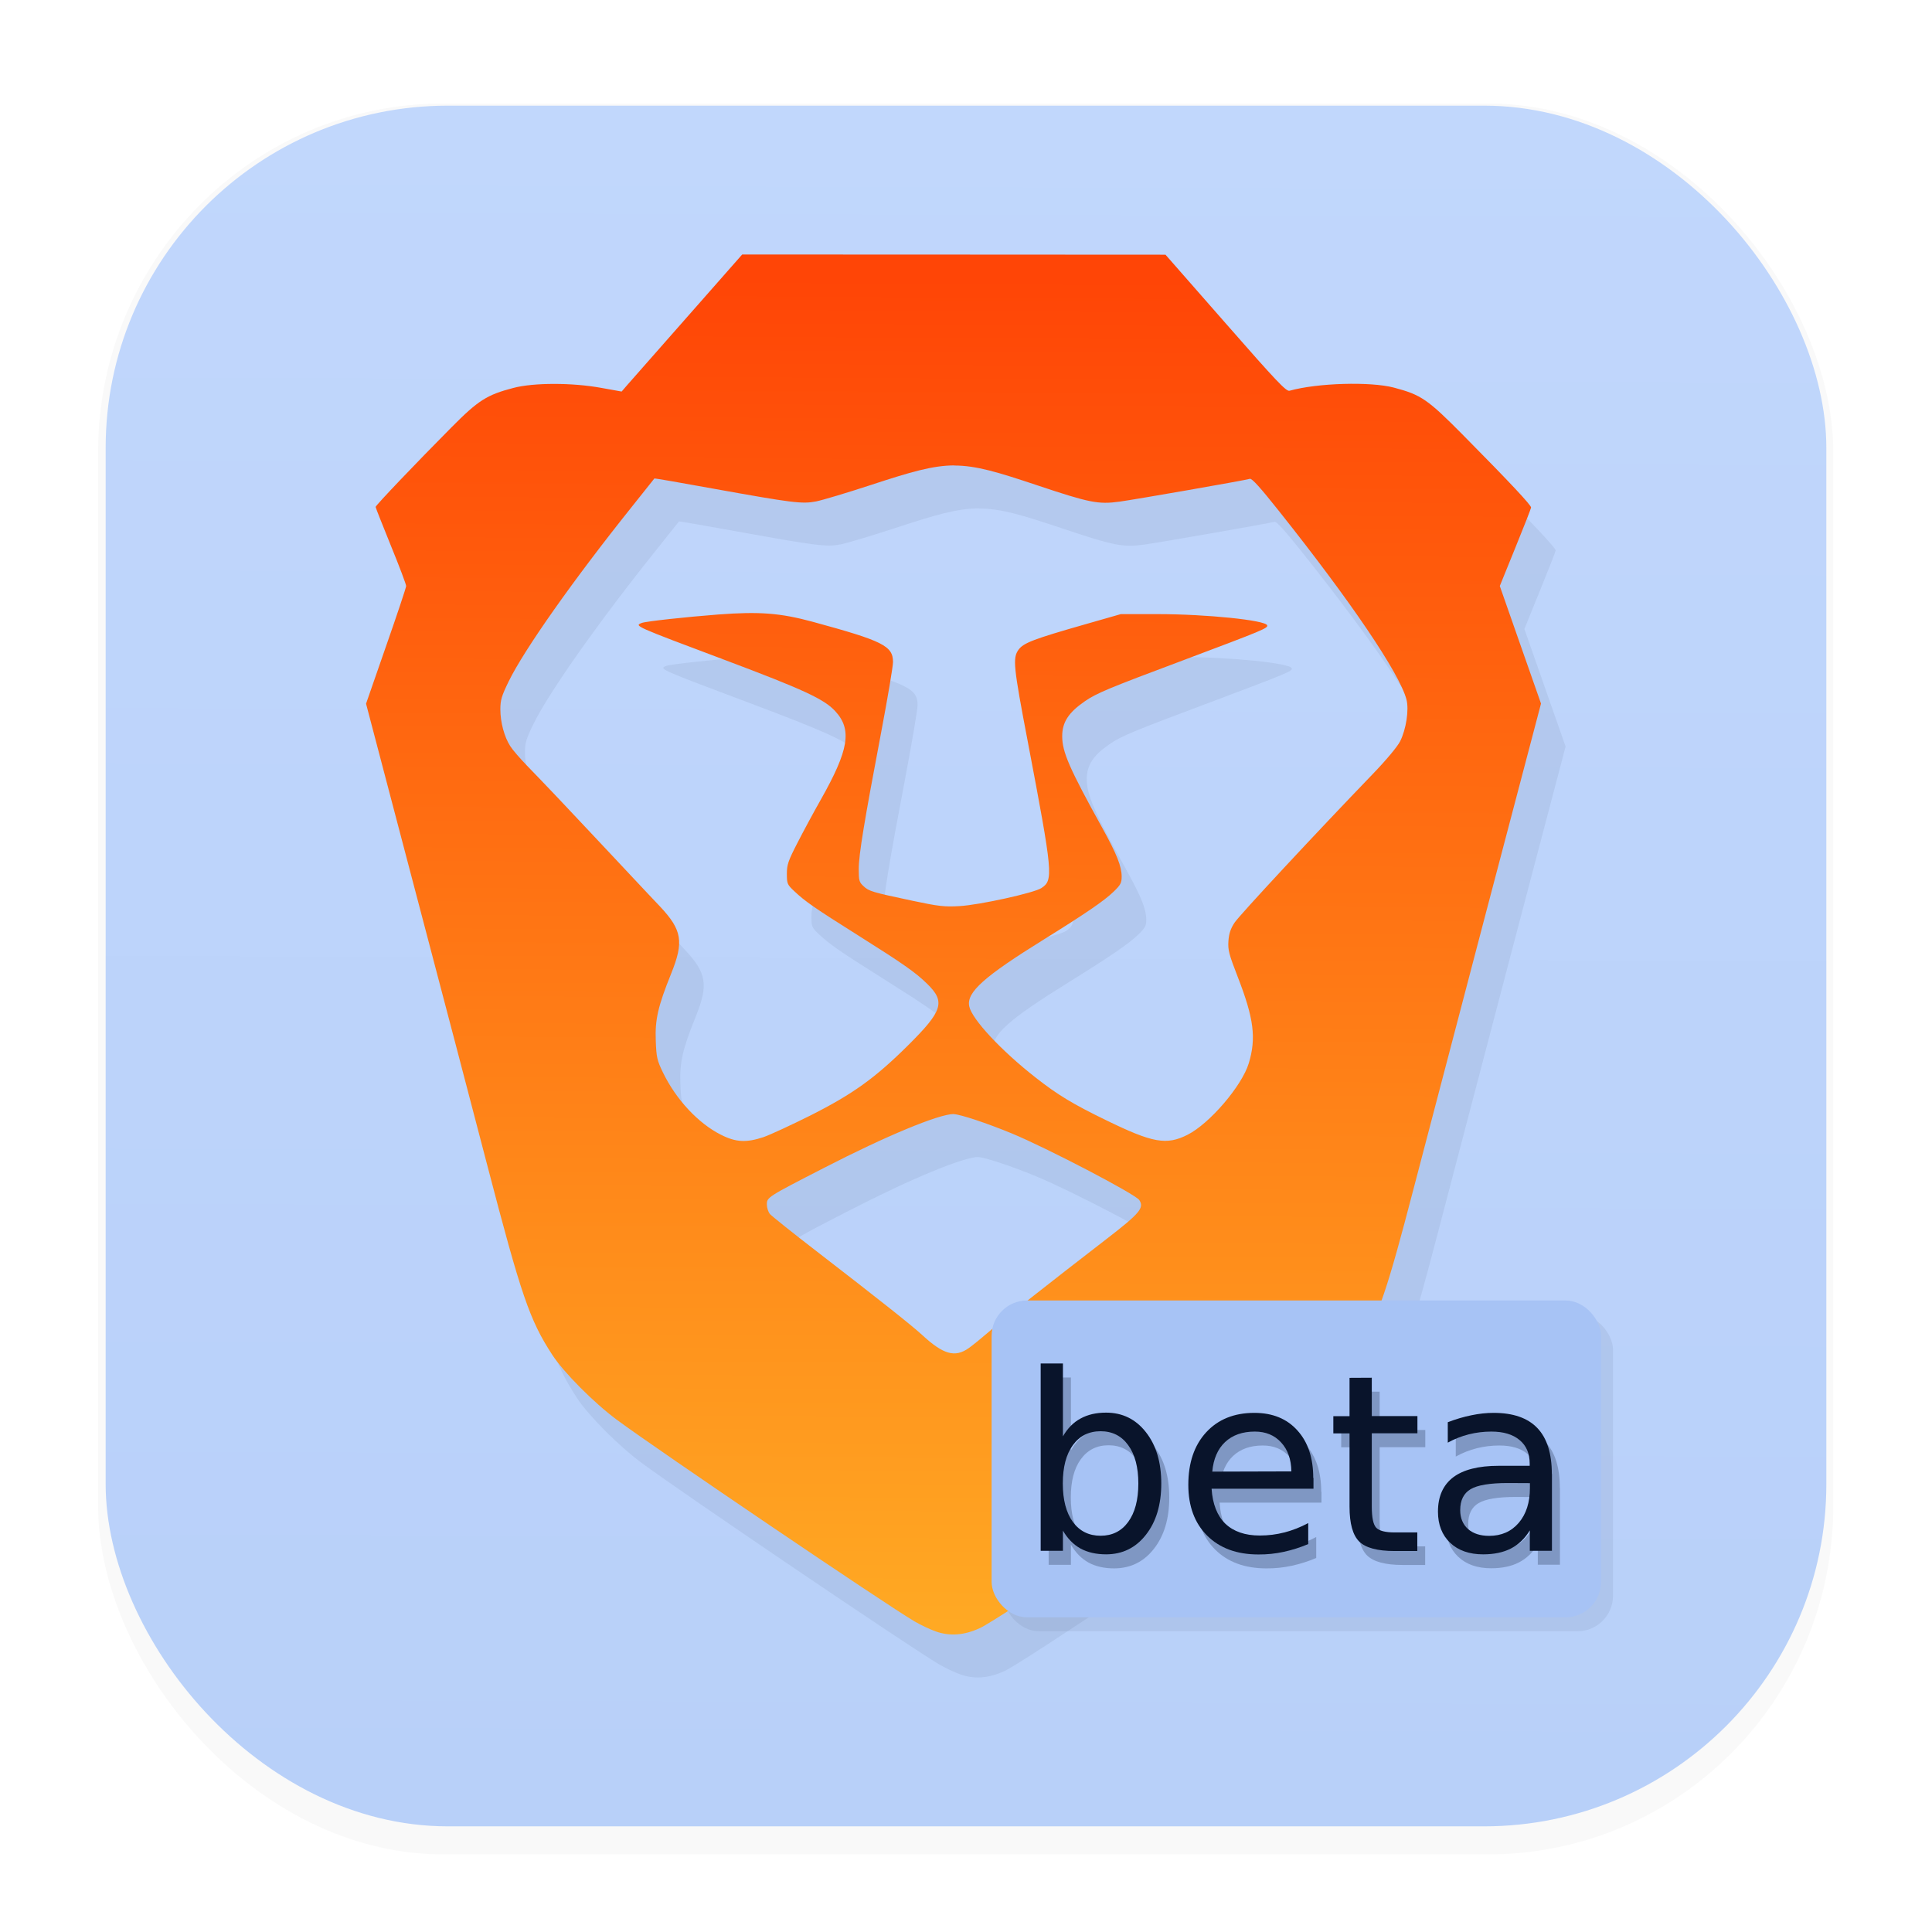 <svg xmlns="http://www.w3.org/2000/svg" width="64" height="64" version="1.1" viewBox="0 0 16.933 16.933">
 <defs>
  <filter id="filter1178" x="-.048" y="-.048" width="1.096" height="1.096" color-interpolation-filters="sRGB">
   <feGaussianBlur stdDeviation="0.307" />
  </filter>
  <linearGradient id="linearGradient1340" x1="8.355" x2="8.4" y1="16.007" y2=".794" gradientUnits="userSpaceOnUse">
   <stop stop-color="#b8d0f9" offset="0" />
   <stop stop-color="#c1d7fc" offset="1" />
  </linearGradient>
  <linearGradient id="linearGradient1154" x1="36.586" x2="36.734" y1="11.643" y2="-12.581" gradientTransform="matrix(.614 0 0 .614 -14.156 11.135)" gradientUnits="userSpaceOnUse">
   <stop stop-color="#ffce2e" offset="0" />
   <stop stop-color="#ff4506" offset="1" />
  </linearGradient>
  <filter id="filter2441" x="-.082" y="-.069" width="1.163" height="1.139" color-interpolation-filters="sRGB">
   <feGaussianBlur stdDeviation="0.322" />
  </filter>
  <filter id="filter5445" x="-.052" y="-.138" width="1.103" height="1.276" color-interpolation-filters="sRGB">
   <feGaussianBlur stdDeviation="0.096" />
  </filter>
  <filter id="filter5511" x="-.057" y="-.11" width="1.114" height="1.219" color-interpolation-filters="sRGB">
   <feGaussianBlur stdDeviation="0.127" />
  </filter>
 </defs>
 <g stroke-linecap="round" stroke-linejoin="round">
  <rect transform="matrix(.991 0 0 1 .073 .002)" x=".794" y=".905" width="15.346" height="15.346" rx="3.053" ry="3.053" fill="#000000" filter="url(#filter1178)" opacity=".15" stroke-width="1.249" style="mix-blend-mode:normal" />
  <rect x=".926" y=".926" width="15.081" height="15.081" rx="3" ry="3" fill="url(#linearGradient1340)" stroke-width="1.227" />
  <rect x=".012" y=".006" width="16.924" height="16.927" fill="none" opacity=".15" stroke-width="1.052" />
 </g>
 <g transform="matrix(1.088 0 0 1.088 -.738 -1.275)" stroke-width=".015">
  <path d="m6.855 3.568-0.449 0.51c-0.247 0.28-0.466 0.529-0.486 0.552l-0.036 0.042-0.167-0.03c-0.232-0.042-0.542-0.042-0.704 6.137e-4 -0.215 0.056-0.284 0.1-0.501 0.319-0.287 0.289-0.61 0.628-0.61 0.64 0 0.006 0.056 0.146 0.123 0.312 0.068 0.166 0.123 0.312 0.123 0.325 0 0.012-0.073 0.231-0.162 0.485l-0.161 0.463 0.386 1.468c0.213 0.808 0.479 1.821 0.591 2.252 0.273 1.047 0.341 1.246 0.523 1.525 0.092 0.142 0.335 0.386 0.521 0.524 0.322 0.239 2.172 1.492 2.398 1.624 0.048 0.028 0.124 0.064 0.169 0.08 0.115 0.041 0.232 0.032 0.36-0.028 0.144-0.067 1.695-1.105 2.361-1.58 0.381-0.272 0.55-0.439 0.702-0.696 0.149-0.252 0.215-0.447 0.427-1.26 0.079-0.303 0.343-1.308 0.585-2.231l0.442-1.679-0.166-0.473-0.166-0.474 0.125-0.308c0.069-0.169 0.126-0.315 0.127-0.324 0.002-0.018-0.167-0.199-0.546-0.582-0.287-0.29-0.339-0.326-0.558-0.384-0.189-0.05-0.617-0.038-0.842 0.025-0.026 0.007-0.103-0.073-0.515-0.544l-0.484-0.552-1.706-9.207e-4zm1.709 1.7c0.176 4.11e-5 0.35 0.053 0.667 0.159 0.424 0.142 0.493 0.155 0.663 0.132 0.13-0.018 1.009-0.171 1.051-0.184 0.016-0.005 0.086 0.073 0.233 0.258 0.583 0.733 0.972 1.308 1.028 1.519 0.022 0.083-0.002 0.24-0.051 0.338-0.022 0.043-0.112 0.151-0.221 0.264-0.454 0.471-1.074 1.137-1.113 1.197-0.031 0.047-0.045 0.088-0.049 0.147-0.005 0.073 0.004 0.106 0.076 0.292 0.129 0.332 0.149 0.491 0.088 0.693-0.055 0.182-0.315 0.486-0.493 0.576-0.17 0.086-0.28 0.066-0.654-0.116-0.27-0.131-0.392-0.205-0.568-0.343-0.279-0.218-0.516-0.472-0.537-0.576-0.023-0.113 0.119-0.239 0.604-0.54 0.333-0.207 0.484-0.31 0.559-0.383 0.056-0.054 0.065-0.07 0.065-0.122 0-0.081-0.039-0.18-0.154-0.388-0.268-0.484-0.325-0.615-0.325-0.743 0-0.112 0.051-0.19 0.181-0.28 0.095-0.066 0.192-0.106 0.793-0.331 0.646-0.243 0.685-0.259 0.677-0.282-0.014-0.041-0.49-0.09-0.882-0.09h-0.297l-0.29 0.083c-0.413 0.118-0.494 0.149-0.534 0.204-0.048 0.067-0.041 0.135 0.075 0.742 0.203 1.067 0.207 1.114 0.109 1.178-0.059 0.039-0.499 0.136-0.659 0.145-0.121 0.007-0.167 0.002-0.379-0.043-0.324-0.069-0.351-0.076-0.395-0.118-0.035-0.032-0.038-0.046-0.038-0.138 0-0.115 0.044-0.381 0.181-1.103 0.052-0.275 0.095-0.528 0.095-0.564 0-0.13-0.081-0.17-0.646-0.324-0.262-0.071-0.428-0.084-0.762-0.059-0.26 0.02-0.582 0.055-0.616 0.068-0.062 0.024-0.061 0.024 0.679 0.302 0.622 0.234 0.791 0.312 0.879 0.408 0.138 0.149 0.111 0.312-0.116 0.714-0.058 0.102-0.143 0.26-0.189 0.35-0.074 0.144-0.084 0.174-0.084 0.247 0 0.08 0.003 0.087 0.062 0.142 0.085 0.08 0.159 0.132 0.512 0.354 0.362 0.228 0.461 0.297 0.555 0.389 0.15 0.146 0.128 0.218-0.153 0.497-0.267 0.265-0.446 0.393-0.787 0.565-0.156 0.078-0.325 0.156-0.377 0.174-0.138 0.046-0.223 0.042-0.343-0.019-0.183-0.092-0.361-0.283-0.467-0.501-0.048-0.099-0.053-0.123-0.058-0.255-0.007-0.172 0.018-0.279 0.123-0.54 0.105-0.259 0.089-0.353-0.089-0.543-0.048-0.05-0.136-0.144-0.196-0.208-0.06-0.064-0.204-0.217-0.32-0.341-0.222-0.237-0.395-0.42-0.558-0.588-0.054-0.056-0.114-0.125-0.132-0.154-0.048-0.074-0.08-0.193-0.08-0.296 0-0.076 0.01-0.109 0.067-0.226 0.125-0.256 0.521-0.818 0.994-1.409 0.098-0.123 0.179-0.224 0.18-0.226s0.214 0.035 0.473 0.082c0.644 0.116 0.717 0.125 0.83 0.103 0.05-0.01 0.248-0.069 0.44-0.132 0.323-0.106 0.5-0.158 0.676-0.158zm-0.005 5.225c0.048 0 0.269 0.073 0.467 0.155 0.283 0.117 0.998 0.49 1.028 0.537 0.041 0.063 5e-3 0.106-0.263 0.313-0.464 0.358-0.858 0.668-0.952 0.751-0.052 0.045-0.123 0.103-0.158 0.128-0.111 0.079-0.205 0.053-0.376-0.105-0.08-0.074-0.355-0.292-0.845-0.67-0.196-0.151-0.367-0.288-0.381-0.304-0.014-0.016-0.025-0.051-0.025-0.076-6.06e-4 -0.059 3.1e-4 -0.06 0.464-0.298 0.495-0.255 0.922-0.432 1.041-0.432z" fill="#09142b" filter="url(#filter2441)" opacity=".25" />
  <path d="m6.657 3.222-0.449 0.51c-0.247 0.28-0.466 0.529-0.486 0.552l-0.036 0.042-0.167-0.03c-0.232-0.042-0.542-0.042-0.704 6.137e-4 -0.215 0.056-0.284 0.1-0.501 0.319-0.287 0.289-0.61 0.628-0.61 0.64 0 0.006 0.056 0.146 0.123 0.312 0.068 0.166 0.123 0.312 0.123 0.325 0 0.012-0.073 0.231-0.162 0.485l-0.161 0.463 0.386 1.468c0.213 0.808 0.479 1.821 0.591 2.252 0.273 1.047 0.341 1.246 0.523 1.525 0.092 0.142 0.335 0.386 0.521 0.524 0.322 0.239 2.172 1.492 2.398 1.624 0.048 0.028 0.124 0.064 0.169 0.08 0.115 0.041 0.232 0.032 0.36-0.028 0.144-0.067 1.695-1.105 2.361-1.58 0.381-0.272 0.55-0.439 0.702-0.696 0.149-0.252 0.215-0.447 0.427-1.26 0.079-0.303 0.343-1.308 0.585-2.231l0.442-1.679-0.166-0.473-0.166-0.474 0.125-0.308c0.069-0.169 0.126-0.315 0.127-0.324 0.002-0.018-0.167-0.199-0.546-0.582-0.287-0.29-0.339-0.326-0.558-0.384-0.189-0.05-0.617-0.038-0.842 0.025-0.026 0.007-0.103-0.073-0.515-0.544l-0.484-0.552-1.706-9.207e-4zm1.709 1.7c0.176 4.11e-5 0.35 0.053 0.667 0.159 0.424 0.142 0.493 0.155 0.663 0.132 0.13-0.018 1.009-0.171 1.051-0.184 0.016-0.005 0.086 0.073 0.233 0.258 0.583 0.733 0.972 1.308 1.028 1.519 0.022 0.083-0.002 0.24-0.051 0.338-0.022 0.043-0.112 0.151-0.221 0.264-0.454 0.471-1.074 1.137-1.113 1.197-0.031 0.047-0.045 0.088-0.049 0.147-0.005 0.073 0.004 0.106 0.076 0.292 0.129 0.332 0.149 0.491 0.088 0.693-0.055 0.182-0.315 0.486-0.493 0.576-0.17 0.086-0.28 0.066-0.654-0.116-0.27-0.131-0.392-0.205-0.568-0.343-0.279-0.218-0.516-0.472-0.537-0.576-0.023-0.113 0.119-0.239 0.604-0.54 0.333-0.207 0.484-0.31 0.559-0.383 0.056-0.054 0.065-0.07 0.065-0.122 0-0.081-0.039-0.18-0.154-0.388-0.268-0.484-0.325-0.615-0.325-0.743 0-0.112 0.051-0.19 0.181-0.28 0.095-0.066 0.192-0.106 0.793-0.331 0.646-0.243 0.685-0.259 0.677-0.282-0.014-0.041-0.49-0.09-0.882-0.09h-0.297l-0.29 0.083c-0.413 0.118-0.494 0.149-0.534 0.204-0.048 0.067-0.041 0.135 0.075 0.742 0.203 1.067 0.207 1.114 0.109 1.178-0.059 0.039-0.499 0.136-0.659 0.145-0.121 0.007-0.167 0.002-0.379-0.043-0.324-0.069-0.351-0.076-0.395-0.118-0.035-0.032-0.038-0.046-0.038-0.138 0-0.115 0.044-0.381 0.181-1.103 0.052-0.275 0.095-0.528 0.095-0.564 0-0.13-0.081-0.17-0.646-0.324-0.262-0.071-0.428-0.084-0.762-0.059-0.26 0.02-0.582 0.055-0.616 0.068-0.062 0.024-0.061 0.024 0.679 0.302 0.622 0.234 0.791 0.312 0.879 0.408 0.138 0.149 0.111 0.312-0.116 0.714-0.058 0.102-0.143 0.26-0.189 0.35-0.074 0.144-0.084 0.174-0.084 0.247 0 0.08 0.003 0.087 0.062 0.142 0.085 0.08 0.159 0.132 0.512 0.354 0.362 0.228 0.461 0.297 0.555 0.389 0.15 0.146 0.128 0.218-0.153 0.497-0.267 0.265-0.446 0.393-0.787 0.565-0.156 0.078-0.325 0.156-0.377 0.174-0.138 0.046-0.223 0.042-0.343-0.019-0.183-0.092-0.361-0.283-0.467-0.501-0.048-0.099-0.053-0.123-0.058-0.255-0.007-0.172 0.018-0.279 0.123-0.54 0.105-0.259 0.089-0.353-0.089-0.543-0.048-0.05-0.136-0.144-0.196-0.208-0.06-0.064-0.204-0.217-0.32-0.341-0.222-0.237-0.395-0.42-0.558-0.588-0.054-0.056-0.114-0.125-0.132-0.154-0.048-0.074-0.08-0.193-0.08-0.296 0-0.076 0.01-0.109 0.067-0.226 0.125-0.256 0.521-0.818 0.994-1.409 0.098-0.123 0.179-0.224 0.18-0.226s0.214 0.035 0.473 0.082c0.644 0.116 0.717 0.125 0.83 0.103 0.05-0.01 0.248-0.069 0.44-0.132 0.323-0.106 0.5-0.158 0.676-0.158zm-0.005 5.225c0.048 0 0.269 0.073 0.467 0.155 0.283 0.117 0.998 0.49 1.028 0.537 0.041 0.063 5e-3 0.106-0.263 0.313-0.464 0.358-0.858 0.668-0.952 0.751-0.052 0.045-0.123 0.103-0.158 0.128-0.111 0.079-0.205 0.053-0.376-0.105-0.08-0.074-0.355-0.292-0.845-0.67-0.196-0.151-0.367-0.288-0.381-0.304-0.014-0.016-0.025-0.051-0.025-0.076-6.06e-4 -0.059 3.1e-4 -0.06 0.464-0.298 0.495-0.255 0.922-0.432 1.041-0.432z" fill="url(#linearGradient1154)" />
 </g>
 <rect x="8.796" y="11.52" width="5.341" height="2.777" ry=".311" fill="#09142b" filter="url(#filter5511)" opacity=".25" />
 <rect x="8.691" y="11.398" width="5.341" height="2.777" ry=".311" fill="#a7c3f5" />
 <g fill="#09142b" filter="url(#filter5445)" opacity=".25" stroke-width=".203" aria-label="beta">
  <path d="m10.047 13.125q0-0.214-0.089-0.336-0.088-0.122-0.242-0.122-0.154 0-0.243 0.122-0.088 0.121-0.088 0.336t0.088 0.337q0.089 0.121 0.243 0.121 0.154 0 0.242-0.121 0.089-0.122 0.089-0.337zm-0.661-0.413q0.061-0.106 0.154-0.156 0.094-0.052 0.224-0.052 0.215 0 0.349 0.171 0.135 0.171 0.135 0.45t-0.135 0.45q-0.134 0.171-0.349 0.171-0.13 0-0.224-0.051-0.093-0.052-0.154-0.157v0.177h-0.195v-1.642h0.195z" />
  <path d="m11.582 13.075v0.095h-0.893q0.013 0.201 0.12 0.306 0.109 0.104 0.302 0.104 0.112 0 0.216-0.027 0.106-0.027 0.209-0.082v0.184q-0.104 0.044-0.214 0.068t-0.223 0.023q-0.283 0-0.449-0.165-0.165-0.165-0.165-0.445 0-0.29 0.156-0.46 0.157-0.171 0.423-0.171 0.239 0 0.377 0.154 0.139 0.153 0.139 0.417zm-0.194-0.057q-0.002-0.159-0.09-0.254-0.087-0.095-0.23-0.095-0.163 0-0.261 0.092-0.097 0.092-0.112 0.259z" />
  <path d="m12.092 12.197v0.336h0.4v0.151h-0.4v0.642q0 0.145 0.039 0.186 0.04 0.041 0.161 0.041h0.199v0.163h-0.199q-0.225 0-0.31-0.083-0.085-0.084-0.085-0.306v-0.642h-0.142v-0.151h0.142v-0.336z" />
  <path d="m13.285 13.12q-0.235 0-0.326 0.054t-0.091 0.184q0 0.103 0.068 0.165 0.069 0.06 0.186 0.06 0.161 0 0.259-0.114 0.098-0.115 0.098-0.305v-0.043zm0.387-0.08v0.674h-0.194v-0.179q-0.066 0.108-0.166 0.159-0.099 0.051-0.243 0.051-0.182 0-0.289-0.101-0.107-0.102-0.107-0.273 0-0.199 0.133-0.301 0.134-0.101 0.399-0.101h0.272v-0.019q0-0.134-0.089-0.207-0.088-0.074-0.247-0.074-0.101 0-0.197 0.024t-0.185 0.073v-0.179q0.107-0.041 0.207-0.061 0.1-0.021 0.195-0.021 0.256 0 0.383 0.133t0.127 0.403z" />
 </g>
 <g fill="#09142b" stroke-width=".203" aria-label="beta">
  <path d="m9.977 13.002q0-0.214-0.089-0.336-0.088-0.122-0.242-0.122-0.154 0-0.243 0.122-0.088 0.121-0.088 0.336t0.088 0.337q0.089 0.121 0.243 0.121 0.154 0 0.242-0.121 0.089-0.122 0.089-0.337zm-0.661-0.413q0.061-0.106 0.154-0.156 0.094-0.052 0.224-0.052 0.215 0 0.349 0.171 0.135 0.171 0.135 0.45t-0.135 0.45q-0.134 0.171-0.349 0.171-0.13 0-0.224-0.051-0.093-0.052-0.154-0.157v0.177h-0.195v-1.642h0.195z" />
  <path d="m11.512 12.953v0.095h-0.893q0.013 0.201 0.12 0.306 0.109 0.104 0.302 0.104 0.112 0 0.216-0.027 0.106-0.027 0.209-0.082v0.184q-0.104 0.044-0.214 0.068t-0.223 0.023q-0.283 0-0.449-0.165-0.165-0.165-0.165-0.445 0-0.29 0.156-0.46 0.157-0.171 0.423-0.171 0.239 0 0.377 0.154 0.139 0.153 0.139 0.417zm-0.194-0.057q-0.002-0.159-0.09-0.254-0.087-0.095-0.23-0.095-0.163 0-0.261 0.092-0.097 0.092-0.112 0.259z" />
  <path d="m12.023 12.075v0.336h0.4v0.151h-0.4v0.642q0 0.145 0.039 0.186 0.04 0.041 0.161 0.041h0.199v0.163h-0.199q-0.225 0-0.31-0.083-0.085-0.084-0.085-0.306v-0.642h-0.142v-0.151h0.142v-0.336z" />
  <path d="m13.215 12.998q-0.235 0-0.326 0.054t-0.091 0.184q0 0.103 0.068 0.165 0.069 0.06 0.186 0.06 0.161 0 0.259-0.114 0.098-0.115 0.098-0.305v-0.043zm0.387-0.08v0.674h-0.194v-0.179q-0.066 0.108-0.166 0.159-0.099 0.051-0.243 0.051-0.182 0-0.289-0.101-0.107-0.102-0.107-0.273 0-0.199 0.133-0.301 0.134-0.101 0.399-0.101h0.272v-0.019q0-0.134-0.089-0.207-0.088-0.074-0.247-0.074-0.101 0-0.197 0.024t-0.185 0.073v-0.179q0.107-0.041 0.207-0.061 0.1-0.021 0.195-0.021 0.256 0 0.383 0.133t0.127 0.403z" />
 </g>
</svg>